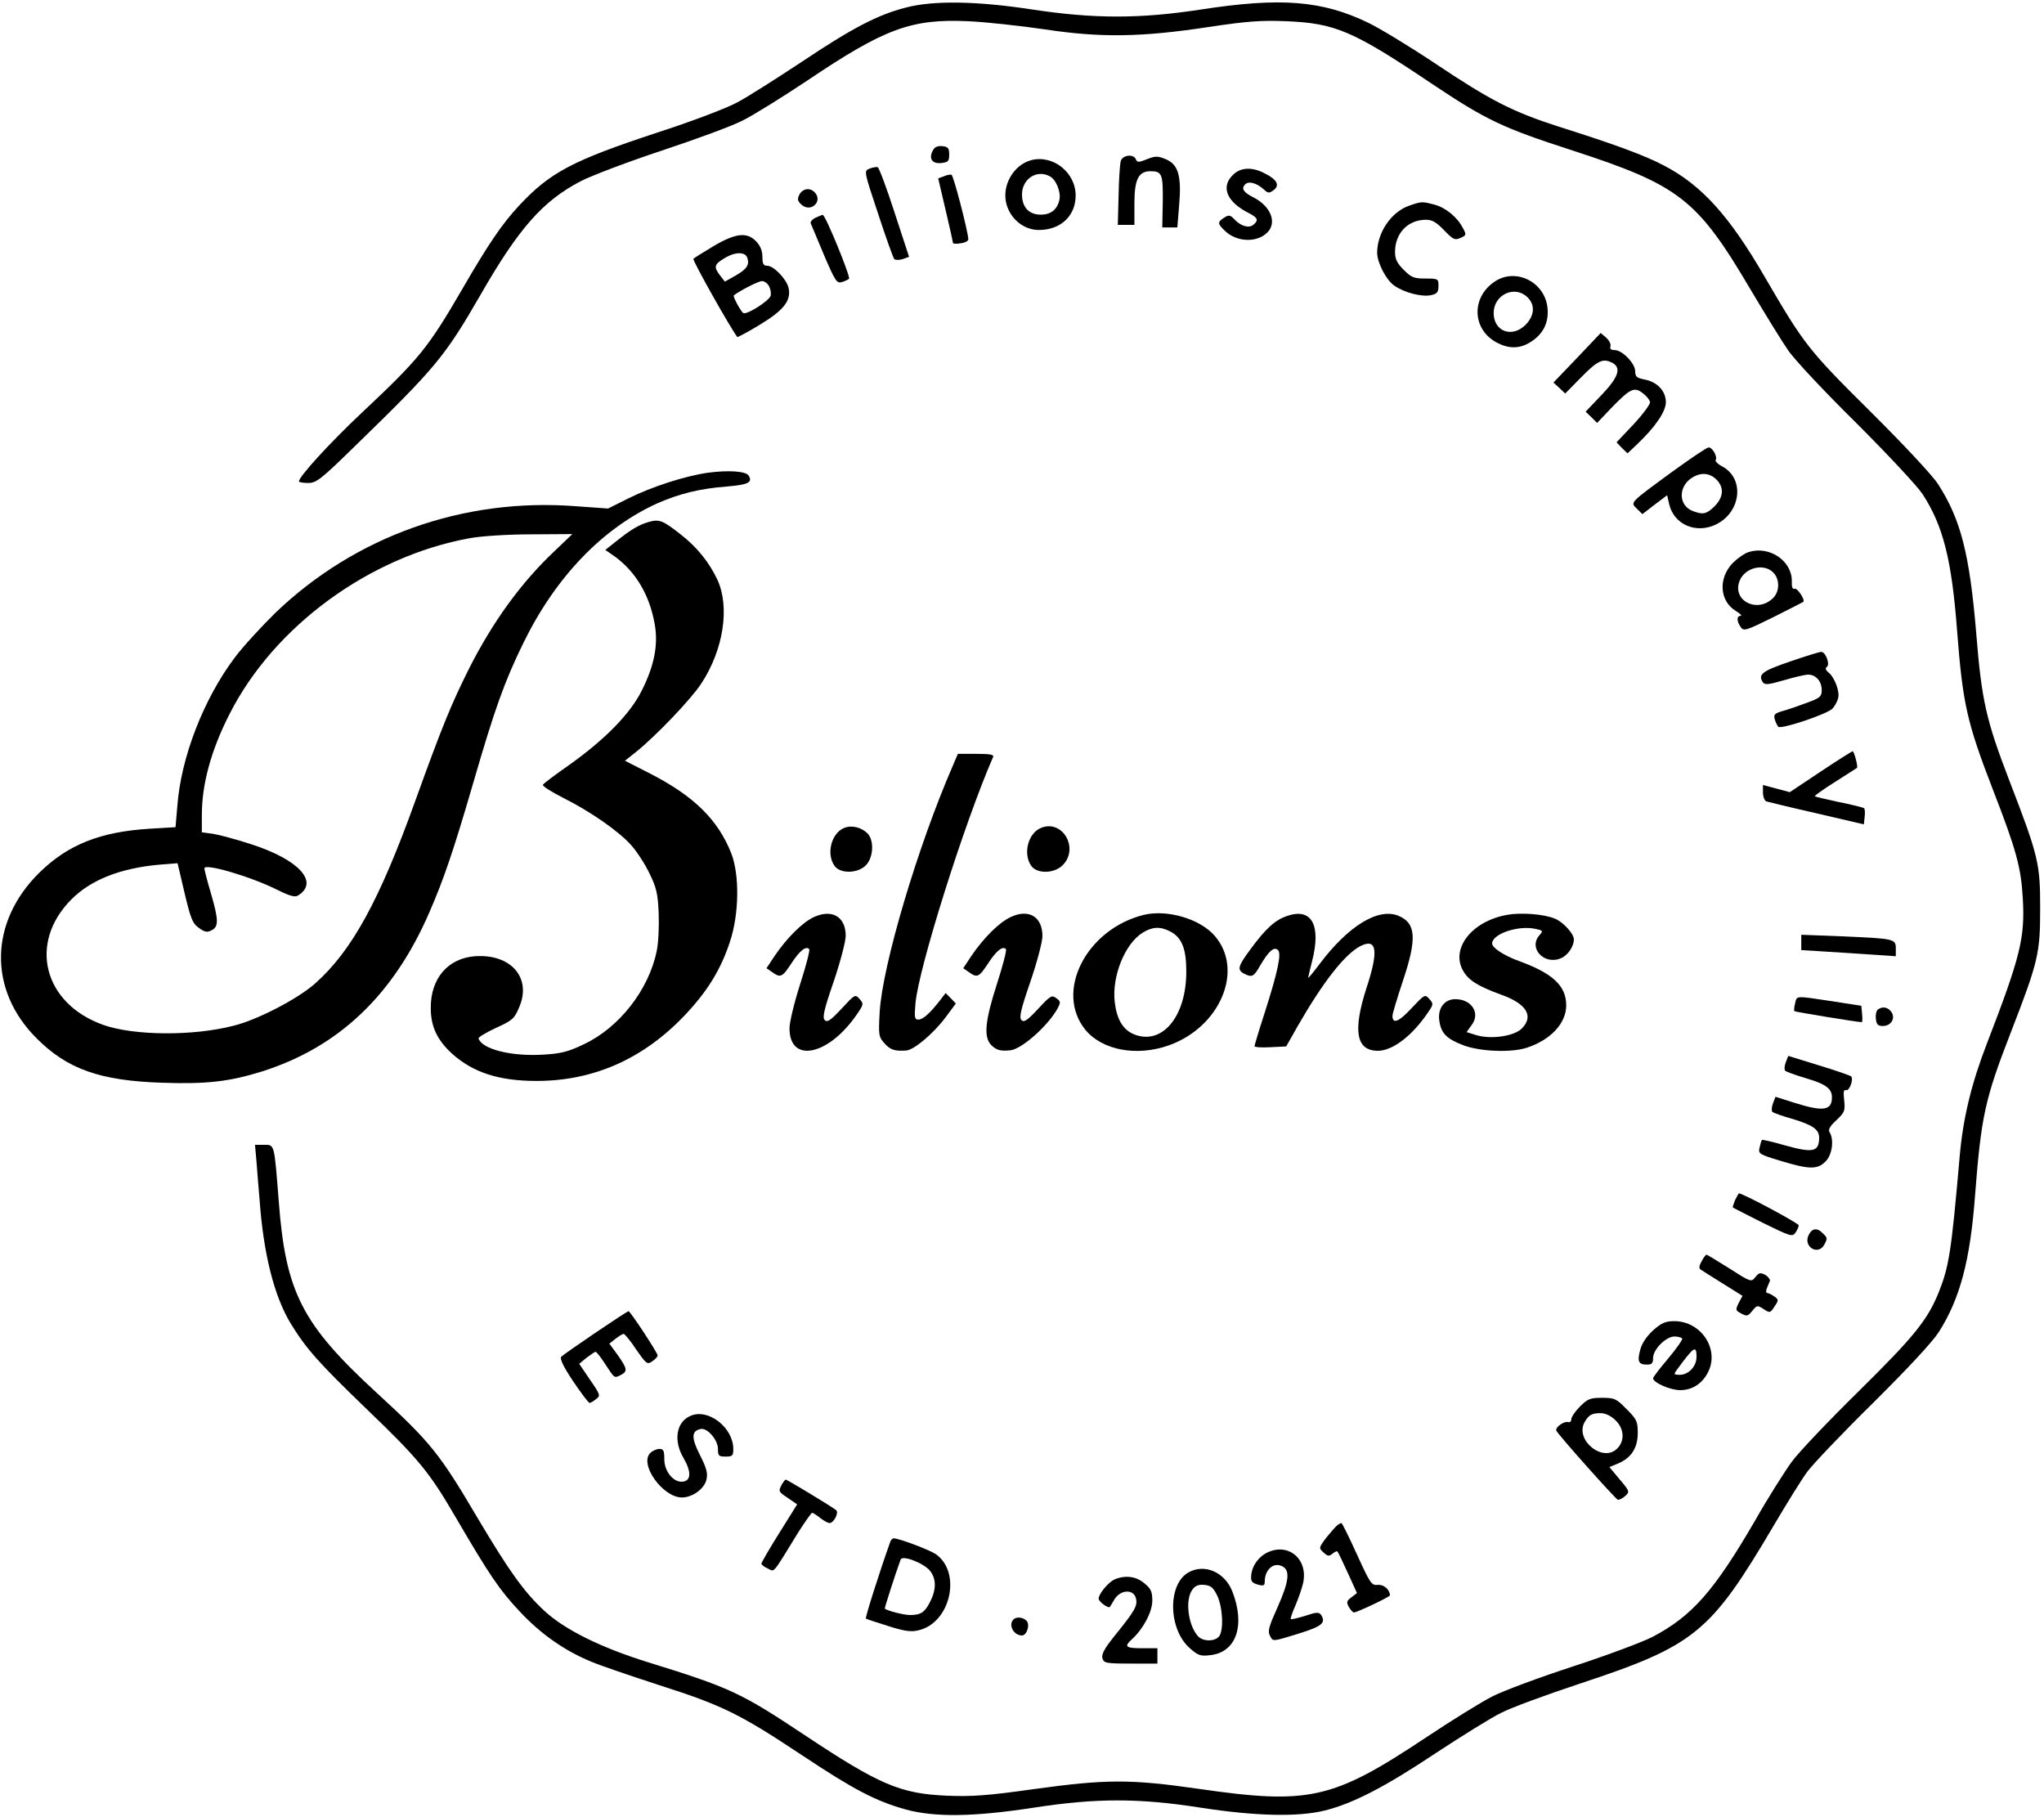 <?xml version="1.0" standalone="no"?>
<!DOCTYPE svg PUBLIC "-//W3C//DTD SVG 20010904//EN"
 "http://www.w3.org/TR/2001/REC-SVG-20010904/DTD/svg10.dtd">
<svg version="1.0" xmlns="http://www.w3.org/2000/svg"
 width="800pt" height="711pt" viewBox="0 0 800 711"
 preserveAspectRatio="xMidYMid meet">

<g transform="translate(0,711) scale(0.1,-0.1)"
fill="#000000" stroke="none">
<path d="M3544 7080 c-109 -28 -209 -80 -406 -212 -100 -66 -213 -138 -253
-159 -40 -22 -180 -75 -313 -118 -331 -109 -418 -155 -539 -284 -68 -73 -121
-151 -223 -327 -136 -234 -169 -274 -398 -489 -121 -114 -242 -246 -242 -265
0 -3 16 -6 36 -6 32 0 49 13 182 143 318 309 352 350 492 592 150 262 245 369
393 446 45 23 188 77 318 120 130 43 272 95 315 117 44 22 158 93 254 157 303
204 407 242 629 232 69 -3 205 -18 301 -32 218 -33 377 -31 645 10 146 22 202
26 300 22 190 -8 260 -37 568 -244 214 -143 277 -173 552 -262 418 -136 488
-190 697 -545 56 -94 121 -200 146 -236 24 -36 144 -164 267 -285 126 -126
238 -246 260 -279 81 -125 114 -258 135 -536 22 -284 38 -356 140 -620 92
-237 110 -304 117 -425 9 -155 -9 -228 -141 -570 -60 -155 -93 -291 -106 -440
-33 -379 -42 -431 -82 -532 -44 -109 -97 -174 -314 -388 -117 -115 -235 -239
-261 -275 -27 -37 -92 -139 -143 -229 -161 -277 -247 -375 -403 -457 -37 -19
-175 -71 -307 -114 -132 -43 -275 -96 -318 -118 -42 -21 -160 -94 -262 -162
-364 -242 -456 -263 -890 -200 -265 38 -359 38 -642 -1 -184 -26 -244 -30
-343 -26 -181 8 -262 42 -557 238 -248 165 -291 185 -611 284 -187 58 -327
128 -406 201 -79 73 -137 154 -259 359 -152 258 -186 300 -396 493 -294 270
-358 394 -385 751 -18 229 -16 221 -58 221 l-35 0 6 -67 c3 -38 8 -104 12
-148 15 -211 57 -377 121 -483 62 -101 109 -154 300 -338 201 -193 243 -244
345 -419 136 -233 174 -288 252 -371 82 -88 176 -154 281 -197 33 -14 153 -55
267 -92 247 -79 315 -113 556 -273 203 -135 289 -180 407 -213 114 -31 266
-29 500 7 245 38 413 38 655 0 213 -33 381 -37 485 -11 109 27 234 91 435 225
102 67 216 138 255 157 38 20 177 71 307 114 453 150 512 198 763 624 49 83
106 175 128 205 22 30 138 152 258 270 136 135 232 238 257 277 83 130 123
280 142 533 24 310 38 377 139 637 109 281 116 312 116 488 0 177 -6 203 -122
504 -89 232 -107 309 -128 570 -26 314 -61 449 -150 587 -22 34 -135 155 -265
284 -242 240 -259 262 -411 523 -140 242 -249 363 -398 440 -72 38 -190 82
-409 151 -183 59 -267 102 -487 249 -99 66 -216 137 -260 158 -180 87 -342
100 -653 52 -241 -37 -419 -37 -663 0 -215 33 -387 36 -495 7z"/>
<path d="M3651 6521 c-17 -31 -3 -53 33 -49 27 3 31 7 31 33 0 25 -4 31 -27
33 -18 2 -30 -3 -37 -17z"/>
<path d="M4386 6478 c-3 -13 -7 -74 -8 -135 l-3 -113 32 0 33 0 0 85 c0 93 16
125 63 125 45 0 49 -11 48 -119 l-2 -101 30 0 29 0 7 86 c10 115 -3 160 -52
181 -32 13 -41 13 -74 0 -32 -13 -38 -13 -43 -1 -9 24 -55 17 -60 -8z"/>
<path d="M4035 6483 c-69 -19 -115 -100 -96 -171 16 -60 69 -102 127 -102 85
0 144 55 144 135 0 91 -90 161 -175 138z m74 -63 c25 -13 45 -64 37 -94 -9
-37 -34 -56 -72 -56 -47 0 -74 29 -74 79 0 61 58 99 109 71z"/>
<path d="M3403 6450 c-22 -9 -22 -9 34 -177 30 -92 59 -172 63 -177 5 -4 19
-4 33 0 l25 9 -57 174 c-31 96 -61 176 -66 177 -6 1 -20 -1 -32 -6z"/>
<path d="M4825 6425 c-48 -47 -23 -106 63 -149 35 -18 39 -28 17 -46 -17 -14
-49 -5 -74 22 -16 17 -22 18 -40 6 -27 -17 -26 -24 5 -53 46 -43 124 -45 164
-5 39 39 14 102 -53 137 -40 20 -49 34 -35 50 13 16 45 8 73 -17 18 -17 22
-17 40 -4 25 19 13 42 -36 66 -49 26 -95 23 -124 -7z"/>
<path d="M3694 6420 l-22 -8 29 -124 c16 -68 29 -126 29 -129 0 -3 14 -4 30
-1 17 2 30 9 30 16 -2 33 -58 250 -66 252 -5 2 -19 -1 -30 -6z"/>
<path d="M3129 6349 c-9 -18 -8 -25 7 -39 37 -35 87 13 52 48 -19 19 -46 14
-59 -9z"/>
<path d="M5515 6305 c-71 -25 -125 -106 -125 -185 1 -39 35 -105 66 -127 39
-28 109 -46 145 -38 24 5 29 12 29 36 0 28 -1 29 -51 29 -45 0 -55 4 -85 34
-26 26 -34 42 -34 70 0 74 51 126 121 126 25 0 41 -10 71 -41 36 -37 42 -40
64 -30 23 10 24 12 10 38 -22 43 -67 80 -111 92 -49 13 -51 13 -100 -4z"/>
<path d="M3192 6258 c-13 -6 -21 -16 -19 -22 3 -6 26 -62 52 -124 43 -100 50
-112 69 -106 12 3 24 9 29 13 7 7 -93 252 -103 250 -3 0 -15 -5 -28 -11z"/>
<path d="M2793 6147 c-40 -24 -76 -46 -79 -50 -5 -5 147 -275 172 -306 1 -1
42 20 89 49 94 57 123 95 111 145 -9 34 -58 85 -83 85 -15 0 -19 7 -19 35 0
23 -8 43 -24 60 -36 38 -81 33 -167 -18z m132 -46 c9 -28 -2 -44 -47 -70 l-41
-23 -18 23 c-26 34 -24 44 14 67 42 27 84 28 92 3z m85 -111 c6 -12 9 -28 6
-38 -7 -20 -93 -75 -107 -67 -10 7 -42 66 -37 69 24 19 97 56 110 56 10 0 22
-9 28 -20z"/>
<path d="M5850 6008 c-94 -63 -88 -190 11 -240 45 -23 86 -23 127 2 51 31 74
76 69 133 -9 103 -124 161 -207 105z m127 -60 c32 -30 30 -72 -6 -109 -53 -53
-125 -26 -125 46 0 71 81 110 131 63z"/>
<path d="M6173 5710 l-93 -97 23 -21 23 -22 64 65 c64 65 84 74 121 55 36 -20
23 -57 -43 -126 l-62 -65 23 -22 22 -22 55 58 c75 77 90 84 123 59 14 -10 27
-26 29 -35 2 -8 -27 -47 -64 -87 l-67 -71 21 -22 22 -21 36 34 c73 69 114 130
114 166 0 44 -34 80 -84 89 -30 6 -36 11 -36 32 0 31 -51 83 -80 83 -15 0 -20
5 -17 14 3 8 -4 23 -16 34 l-22 19 -92 -97z"/>
<path d="M6545 5264 c-169 -124 -165 -119 -138 -145 l21 -21 48 37 49 37 8
-35 c19 -81 107 -118 186 -78 97 50 109 180 21 226 -17 9 -28 20 -25 25 8 13
-13 50 -28 49 -7 0 -70 -43 -142 -95z m178 -36 c25 -30 21 -65 -12 -99 -32
-31 -45 -34 -85 -19 -57 21 -59 96 -3 131 37 23 73 18 100 -13z"/>
<path d="M2770 5260 c-90 -13 -220 -55 -312 -101 l-78 -39 -126 9 c-440 34
-863 -117 -1176 -417 -54 -53 -126 -131 -159 -175 -122 -162 -211 -391 -225
-582 l-7 -82 -101 -6 c-194 -12 -320 -62 -432 -172 -196 -193 -201 -459 -10
-649 120 -120 248 -165 489 -173 175 -6 263 4 392 44 300 95 515 298 656 624
56 129 93 237 170 501 86 297 124 402 198 553 125 256 309 448 523 545 86 38
167 58 271 66 85 7 104 16 87 43 -10 17 -79 22 -160 11z m-599 -306 c-131
-123 -243 -278 -335 -460 -70 -140 -105 -225 -211 -519 -140 -389 -248 -586
-391 -713 -67 -60 -226 -143 -320 -166 -159 -41 -389 -39 -509 3 -235 83 -296
321 -125 492 76 76 190 121 340 135 l75 6 23 -98 c29 -124 35 -139 66 -159 19
-13 29 -14 45 -5 27 14 27 40 -4 146 -14 47 -25 90 -25 96 0 21 182 -32 287
-85 49 -24 68 -29 80 -21 83 52 3 140 -183 200 -58 19 -125 37 -150 41 l-44 6
0 68 c0 120 36 253 108 394 174 344 548 618 941 689 42 8 149 15 239 15 l162
1 -69 -66z"/>
<path d="M2541 5068 c-39 -11 -69 -28 -129 -76 l-43 -34 39 -27 c80 -59 134
-149 154 -261 15 -80 0 -162 -49 -260 -45 -92 -144 -193 -286 -294 -53 -37
-100 -72 -102 -77 -3 -5 32 -27 77 -50 110 -55 220 -132 269 -187 22 -25 54
-74 71 -110 27 -55 33 -79 36 -157 2 -50 -1 -117 -8 -148 -31 -150 -146 -298
-284 -363 -62 -30 -91 -37 -158 -41 -126 -8 -241 21 -255 63 -2 5 29 23 67 41
64 29 73 36 91 79 52 116 -30 212 -172 202 -106 -8 -174 -87 -173 -203 0 -72
25 -125 83 -178 82 -74 184 -107 331 -107 224 0 419 87 581 258 87 92 140 177
176 287 36 108 38 261 5 346 -52 131 -145 223 -316 311 l-100 51 44 35 c77 62
214 205 254 266 88 133 113 300 64 407 -32 68 -79 127 -143 177 -70 55 -84 61
-124 50z"/>
<path d="M6845 4950 c-17 -5 -45 -25 -63 -43 -58 -60 -52 -149 12 -188 17 -10
25 -19 19 -19 -17 0 -16 -21 0 -44 12 -17 20 -14 128 39 63 32 115 58 117 60
8 7 -23 55 -34 51 -8 -3 -12 6 -11 28 2 80 -86 141 -168 116z m95 -80 c26 -26
26 -74 0 -100 -62 -62 -163 -10 -131 68 21 51 94 69 131 32z"/>
<path d="M7005 4521 c-108 -37 -125 -50 -106 -80 8 -12 20 -11 83 7 40 12 83
22 95 22 30 0 53 -26 53 -60 0 -25 -6 -31 -52 -48 -29 -11 -72 -26 -96 -33
-36 -10 -41 -15 -36 -33 3 -12 10 -25 14 -30 11 -11 194 50 213 72 8 9 18 27
21 39 8 25 -13 82 -38 102 -11 9 -13 17 -6 21 14 9 -5 60 -22 59 -7 0 -62 -17
-123 -38z"/>
<path d="M7125 4090 l-120 -80 -52 14 -53 14 0 -29 c0 -16 6 -32 13 -35 7 -2
96 -24 198 -47 l184 -43 3 29 c2 16 1 31 -2 34 -3 3 -47 14 -97 24 -51 11 -94
21 -96 23 -2 2 33 27 79 56 46 29 84 54 86 55 5 4 -11 65 -17 65 -3 0 -60 -36
-126 -80z"/>
<path d="M3729 4113 c-137 -315 -275 -779 -286 -963 -5 -91 -4 -97 18 -122 23
-26 40 -32 85 -29 30 1 107 66 155 130 l40 54 -20 21 -20 20 -23 -30 c-39 -50
-66 -74 -84 -74 -14 0 -16 8 -11 63 12 138 191 706 304 965 4 9 -13 12 -66 12
l-72 0 -20 -47z"/>
<path d="M3304 3870 c-50 -20 -71 -101 -38 -148 22 -32 92 -31 124 3 29 31 32
98 4 125 -24 23 -62 32 -90 20z"/>
<path d="M4074 3870 c-50 -20 -71 -101 -38 -148 23 -33 92 -31 125 4 63 67 -4
179 -87 144z"/>
<path d="M3185 3521 c-45 -21 -106 -82 -154 -153 l-31 -47 22 -15 c33 -24 40
-20 76 35 32 49 56 68 69 55 4 -3 -12 -65 -35 -136 -23 -72 -42 -150 -42 -174
0 -138 151 -108 262 52 29 42 29 44 12 63 -17 19 -18 18 -70 -38 -43 -46 -56
-55 -66 -45 -10 10 -3 41 35 151 26 77 47 157 47 179 0 75 -54 106 -125 73z"/>
<path d="M3955 3521 c-45 -21 -106 -82 -154 -153 l-31 -47 22 -15 c33 -24 40
-20 76 35 32 49 56 68 69 55 4 -3 -12 -65 -35 -136 -47 -146 -53 -209 -22
-240 20 -20 37 -24 75 -20 45 5 149 98 185 165 12 23 11 27 -6 39 -17 13 -23
10 -71 -42 -42 -45 -55 -54 -65 -44 -10 10 -3 41 35 151 26 76 47 156 47 178
0 76 -54 108 -125 74z"/>
<path d="M4477 3530 c-226 -56 -351 -302 -228 -451 66 -79 200 -104 325 -60
201 71 296 294 181 428 -57 67 -186 105 -278 83z m103 -65 c45 -23 63 -67 63
-155 1 -178 -95 -293 -206 -247 -42 18 -66 58 -74 125 -12 102 40 229 109 272
39 24 69 25 108 5z"/>
<path d="M5036 3525 c-47 -16 -84 -51 -142 -130 -49 -66 -53 -80 -25 -95 31
-16 38 -13 64 33 33 56 54 74 69 59 14 -14 0 -82 -53 -248 -22 -67 -39 -125
-39 -128 0 -4 28 -6 62 -4 l62 3 47 83 c98 170 181 276 242 309 66 34 74 -16
25 -164 -54 -168 -40 -245 45 -245 57 0 134 58 196 150 22 32 22 34 5 53 -17
19 -18 18 -70 -37 -49 -53 -74 -63 -74 -29 0 8 18 68 40 134 56 167 53 228
-16 257 -79 33 -196 -38 -309 -188 -25 -33 -45 -58 -45 -54 0 3 7 31 15 63 37
143 -1 213 -99 178z"/>
<path d="M5899 3530 c-137 -24 -222 -131 -173 -218 21 -38 58 -61 148 -94 100
-35 131 -84 82 -133 -30 -30 -120 -43 -177 -26 l-39 12 20 28 c35 46 0 101
-64 101 -42 0 -69 -35 -63 -82 7 -52 28 -73 96 -99 65 -24 186 -29 247 -9 94
31 154 96 154 166 0 77 -54 126 -187 174 -57 21 -103 51 -103 68 1 38 103 72
170 57 29 -6 30 -8 16 -24 -46 -50 17 -119 83 -91 27 11 51 46 51 74 0 22 -42
68 -74 81 -43 18 -132 25 -187 15z"/>
<path d="M7050 3422 l0 -30 98 -6 c53 -3 136 -9 185 -12 l87 -6 0 30 c0 38 -4
39 -212 48 l-158 6 0 -30z"/>
<path d="M7026 3184 c-4 -15 -5 -28 -3 -31 4 -3 247 -43 264 -43 2 0 3 14 1
32 l-3 32 -115 18 c-146 22 -137 22 -144 -8z"/>
<path d="M7352 3161 c-8 -4 -12 -21 -10 -37 2 -23 8 -29 27 -29 31 0 50 28 35
53 -13 20 -34 25 -52 13z"/>
<path d="M6989 2952 c-5 -14 -6 -28 -2 -32 4 -4 40 -17 80 -29 79 -23 103 -41
103 -75 0 -52 -34 -57 -145 -22 l-76 24 -10 -26 c-5 -14 -6 -29 -2 -33 4 -4
40 -17 80 -28 79 -24 103 -41 103 -74 -1 -55 -24 -60 -138 -28 -45 13 -84 22
-86 20 -2 -2 -6 -15 -9 -29 -6 -25 -3 -27 83 -53 112 -34 144 -34 175 -2 26
25 34 85 16 114 -7 10 1 24 26 47 33 31 35 37 31 78 -4 33 -2 43 7 40 13 -5
31 43 20 54 -3 3 -60 23 -126 43 l-120 37 -10 -26z"/>
<path d="M6791 2414 c-6 -15 -10 -28 -9 -29 2 -2 54 -28 117 -60 108 -53 116
-56 128 -39 7 10 13 23 13 29 0 8 -218 125 -234 125 -1 0 -8 -12 -15 -26z"/>
<path d="M7078 2275 c-20 -45 38 -79 62 -36 13 25 13 27 -6 45 -22 23 -43 20
-56 -9z"/>
<path d="M6660 2174 c-10 -17 -11 -28 -4 -32 6 -4 45 -29 87 -55 l77 -48 -15
-28 c-13 -27 -13 -29 10 -41 22 -12 26 -11 43 10 19 23 20 23 45 7 24 -16 26
-15 42 10 17 25 17 27 -1 40 -10 7 -22 13 -27 13 -5 0 -6 8 -2 18 4 9 9 22 12
29 2 6 -6 17 -18 24 -19 10 -25 9 -39 -9 -16 -20 -18 -19 -101 34 -46 29 -87
54 -90 54 -3 0 -12 -12 -19 -26z"/>
<path d="M2331 1895 c-68 -46 -128 -88 -134 -94 -7 -7 6 -36 46 -96 32 -47 60
-85 65 -85 4 0 15 7 25 15 18 13 17 17 -24 76 l-42 62 29 24 c16 12 32 23 35
23 4 0 21 -22 39 -50 36 -55 34 -54 61 -40 26 14 24 24 -13 77 l-33 45 24 19
c13 10 27 19 32 19 4 0 27 -27 49 -61 40 -57 43 -60 63 -46 12 8 21 18 21 23
-2 13 -108 174 -114 173 -3 0 -61 -38 -129 -84z"/>
<path d="M6470 1904 c-25 -23 -44 -51 -50 -75 -13 -47 -7 -59 26 -59 19 0 24
5 24 26 0 33 50 84 84 84 13 0 27 -4 30 -8 2 -4 -22 -39 -54 -77 -33 -39 -59
-73 -60 -78 -1 -17 67 -47 106 -47 47 0 86 25 109 70 46 90 -27 200 -132 200
-35 0 -50 -7 -83 -36z m170 -104 c0 -37 -31 -70 -66 -70 -22 0 -24 2 -12 18
68 93 78 100 78 52z"/>
<path d="M6184 1606 c-19 -19 -34 -41 -34 -50 0 -8 -6 -13 -12 -11 -16 5 -51
-20 -47 -33 5 -14 230 -266 241 -271 5 -1 18 5 28 14 19 17 19 19 -21 66 l-40
48 34 14 c52 22 77 61 77 120 0 45 -4 53 -44 93 -40 41 -47 44 -96 44 -46 0
-56 -4 -86 -34z m138 -53 c36 -34 38 -83 6 -113 -56 -53 -163 34 -127 103 16
29 28 37 63 37 19 0 40 -10 58 -27z"/>
<path d="M2704 1570 c-57 -23 -70 -97 -28 -167 30 -52 29 -87 -3 -91 -36 -5
-73 39 -73 88 0 33 -3 40 -19 40 -11 0 -27 -7 -36 -16 -44 -44 49 -174 124
-174 41 0 88 34 96 70 6 25 0 46 -26 97 -34 67 -33 94 4 101 26 5 67 -43 67
-78 0 -27 3 -30 30 -30 27 0 30 3 30 30 0 83 -97 159 -166 130z"/>
<path d="M3060 1301 c-14 -27 -14 -28 25 -54 l35 -24 -70 -112 c-39 -62 -70
-116 -70 -120 0 -4 11 -13 25 -19 28 -13 15 -28 119 141 27 42 51 77 55 77 3
0 17 -9 31 -20 14 -11 30 -20 37 -20 16 0 37 40 26 50 -12 11 -192 120 -198
120 -2 0 -9 -9 -15 -19z"/>
<path d="M5235 1142 c-6 -4 -25 -26 -43 -48 -31 -41 -31 -42 -12 -59 16 -15
22 -16 35 -5 9 7 17 11 19 9 3 -2 21 -40 41 -84 l36 -79 -22 -17 c-18 -13 -20
-19 -10 -37 7 -12 16 -22 20 -22 12 0 141 61 141 67 0 22 -24 43 -47 41 -25
-3 -30 5 -82 119 -31 68 -58 123 -61 123 -3 0 -10 -4 -15 -8z"/>
<path d="M3485 1078 c-41 -114 -100 -300 -96 -302 3 -2 42 -15 87 -29 63 -20
89 -24 118 -17 126 28 171 226 69 298 -25 17 -144 62 -165 62 -5 0 -11 -6 -13
-12z m155 -115 c25 -32 25 -73 0 -122 -21 -41 -36 -51 -79 -51 -22 0 -87 16
-98 25 -2 1 43 141 62 192 6 19 91 -14 115 -44z"/>
<path d="M4963 1036 c-37 -17 -63 -53 -66 -92 -2 -22 3 -28 26 -35 22 -6 27
-4 27 11 0 48 35 79 70 60 30 -16 25 -59 -20 -160 -33 -73 -39 -93 -30 -110
13 -25 7 -25 115 8 89 28 105 41 86 72 -9 12 -17 12 -62 -3 -29 -9 -55 -15
-57 -13 -2 3 6 26 18 53 11 26 25 65 30 87 21 92 -54 159 -137 122z"/>
<path d="M4652 957 c-83 -46 -80 -223 5 -297 32 -28 41 -32 80 -27 102 11 138
117 86 250 -30 75 -108 109 -171 74z m112 -91 c22 -46 26 -137 7 -160 -18 -21
-64 -20 -83 2 -38 43 -50 141 -22 180 12 17 24 22 47 20 26 -2 36 -11 51 -42z"/>
<path d="M4364 930 c-25 -10 -64 -57 -64 -76 0 -12 39 -40 44 -32 1 2 10 15
19 31 24 37 74 39 83 2 7 -29 -4 -48 -84 -147 -40 -50 -52 -72 -47 -88 6 -18
14 -20 111 -20 l104 0 0 30 0 30 -60 0 c-64 0 -72 6 -40 35 44 40 80 107 80
151 0 35 -5 47 -31 68 -31 27 -74 33 -115 16z"/>
<path d="M3967 773 c-22 -21 0 -63 33 -63 18 0 32 40 19 56 -12 15 -41 19 -52
7z"/>
</g>
</svg>
